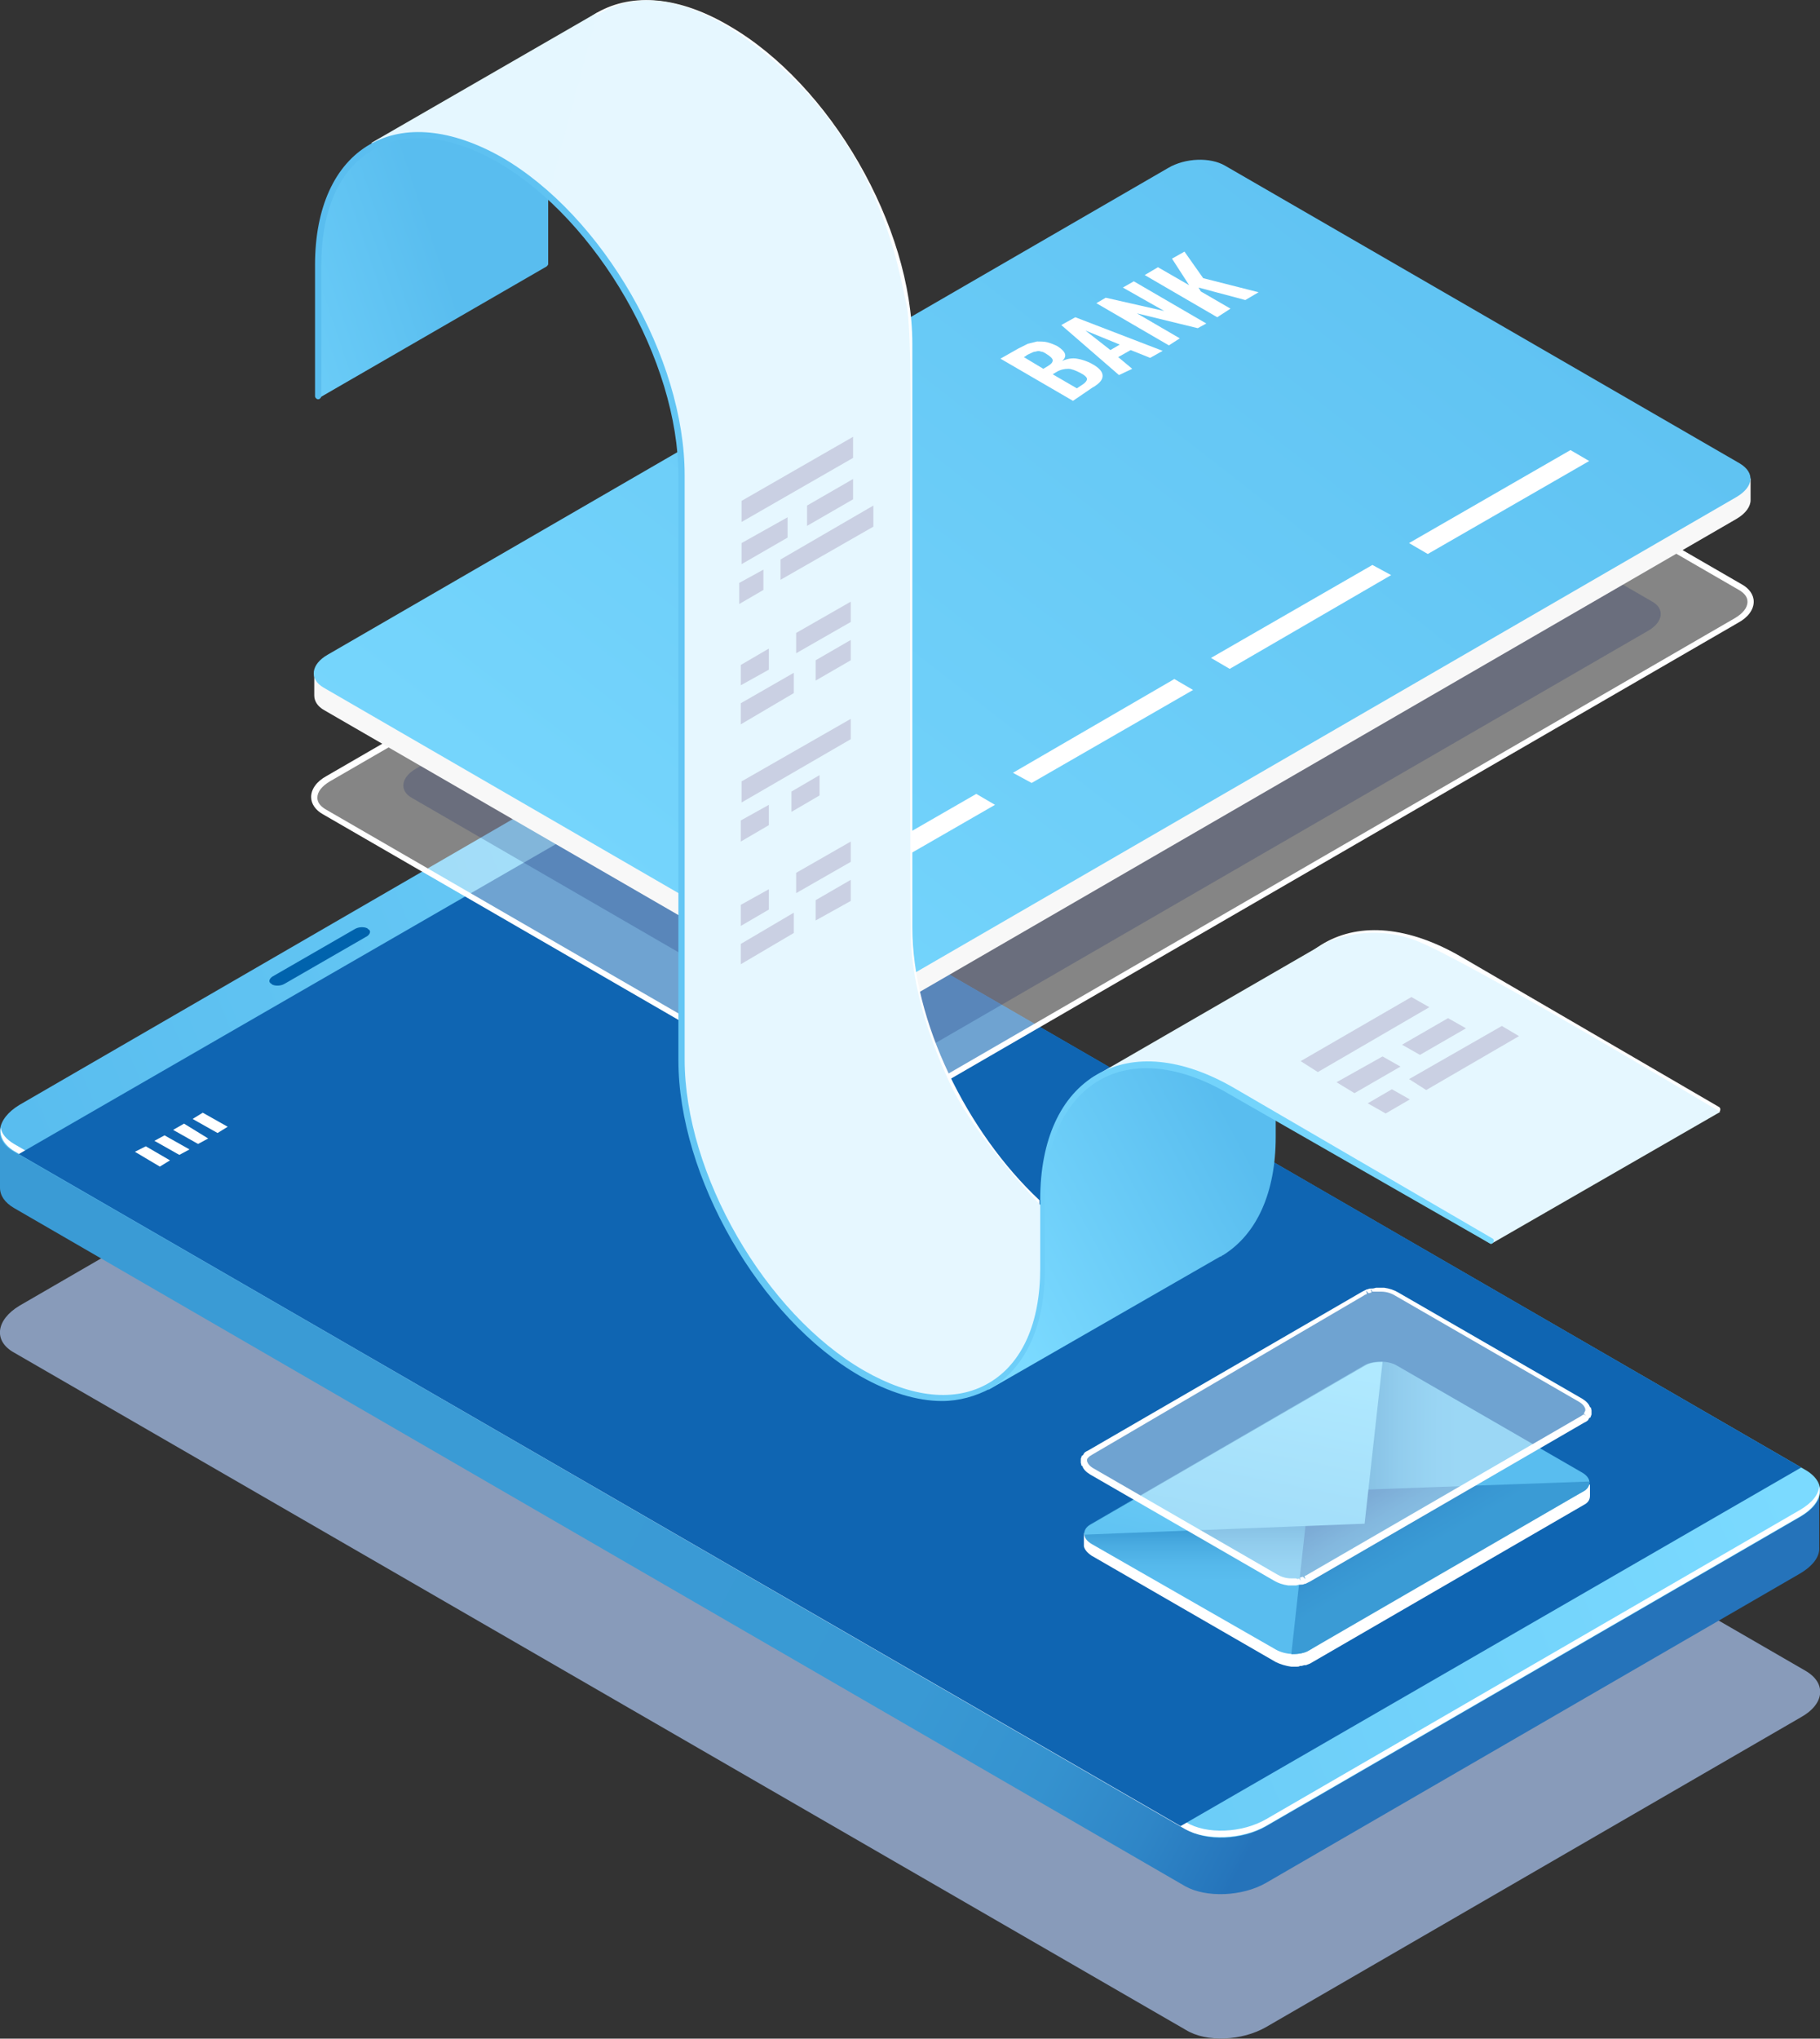 <svg width="201" height="225" viewBox="0 0 201 225" fill="none" xmlns="http://www.w3.org/2000/svg">
<rect x="0" y="0" width="201" height="225" fill="#333333" stroke="none"/>
<g clip-path="url(#clip0)">
<path d="M198.847 189.555L139.856 223.706C137.186 225.259 133.225 225.431 130.986 224.051L1.55 149.281C-0.775 147.988 -0.431 145.659 2.153 144.107L61.144 109.956C63.814 108.404 67.775 108.231 70.014 109.611L199.364 184.381C201.775 185.761 201.517 188.089 198.847 189.555Z" fill="#889BBA"/>
<path d="M201 164.46L188.857 162.304L70.1 93.657C67.775 92.363 63.814 92.535 61.23 94.002L6.201 125.91L0 124.789V131.085C0 131.947 0.517 132.723 1.55 133.327L130.9 208.183C133.225 209.477 137.186 209.304 139.77 207.838L198.761 173.687C200.225 172.825 201 171.79 200.914 170.755V164.46H201Z" fill="url(#paint0_linear)"/>
<path d="M198.847 167.392L139.856 201.543C137.186 203.095 133.225 203.268 130.986 201.888L1.55 127.118C-0.775 125.824 -0.431 123.496 2.153 121.943L61.144 87.792C63.814 86.24 67.775 86.067 70.014 87.447L199.364 162.217C201.775 163.597 201.517 165.839 198.847 167.392Z" fill="url(#paint1_linear)"/>
<path d="M198.847 166.616L139.856 200.767C137.186 202.319 133.225 202.491 130.986 201.112L1.55 126.255C0.689 125.738 0.172 125.134 0.086 124.444C-0.086 125.393 0.431 126.342 1.55 127.032L130.9 201.888C133.225 203.181 137.186 203.009 139.77 201.543L198.761 167.392C200.397 166.443 201.172 165.236 200.914 164.028C200.828 164.977 200.139 165.839 198.847 166.616Z" fill="white"/>
<path d="M198.933 161.959L130.383 201.543L2.067 127.377L70.703 87.793L198.933 161.959Z" fill="#0F65B2"/>
<path d="M40.562 103.316L31.433 108.576C31.003 108.835 30.4 108.835 30.055 108.662L29.969 108.576C29.625 108.404 29.711 108.059 30.055 107.8L39.184 102.539C39.614 102.281 40.217 102.281 40.562 102.453L40.648 102.539C40.992 102.712 40.906 103.057 40.562 103.316Z" fill="#0063AD"/>
<path opacity="0.4" d="M191.785 68.475L98.95 122.202C97.055 123.324 94.299 123.41 92.663 122.461L35.825 89.604C34.189 88.655 34.447 87.016 36.256 85.982L129.091 32.254C130.986 31.133 133.742 31.047 135.378 31.995L192.216 64.853C193.852 65.802 193.68 67.44 191.785 68.475Z" fill="white"/>
<path opacity="0.2" d="M182.054 69.596L100.758 116.596C99.122 117.545 96.624 117.631 95.247 116.855L45.47 88.051C44.092 87.275 44.265 85.809 45.901 84.86L127.196 37.859C128.833 36.911 131.33 36.824 132.708 37.601L182.484 66.405C183.862 67.181 183.69 68.647 182.054 69.596Z" fill="#041860"/>
<path d="M95.419 123.41C94.299 123.41 93.266 123.151 92.491 122.72L35.653 89.862C34.878 89.431 34.361 88.741 34.361 87.965C34.361 87.103 34.964 86.24 36.083 85.636L128.919 31.909C130.9 30.788 133.828 30.702 135.55 31.65L192.388 64.508C193.163 64.939 193.68 65.629 193.68 66.405C193.68 67.267 193.077 68.13 191.958 68.733L99.122 122.461C98.002 123.065 96.711 123.41 95.419 123.41ZM132.708 31.65C131.502 31.65 130.297 31.909 129.35 32.513L36.428 86.24C35.567 86.758 35.05 87.361 35.05 88.051C35.05 88.569 35.395 89 35.997 89.345L92.835 122.202C94.385 123.065 97.055 122.978 98.778 121.943L191.613 68.216C192.474 67.698 192.991 67.095 192.991 66.405C192.991 65.888 192.646 65.456 192.044 65.111L135.206 32.254C134.517 31.823 133.655 31.65 132.708 31.65Z" fill="white"/>
<path d="M193.335 52.779L192.302 53.555C192.302 53.555 192.302 53.555 192.216 53.555L135.378 20.698C133.742 19.749 130.9 19.922 129.091 20.957L36.256 74.684C35.997 74.77 35.825 74.943 35.653 75.115L34.706 74.425V76.754C34.706 77.358 35.05 77.961 35.825 78.392L92.663 111.25C94.299 112.198 97.141 112.026 98.95 110.991L191.785 57.264C192.819 56.66 193.335 55.884 193.335 55.194V52.779Z" fill="#F8F8F8"/>
<path d="M191.785 54.849L98.95 108.576C97.055 109.697 94.299 109.784 92.663 108.835L35.739 75.891C34.103 74.943 34.361 73.304 36.17 72.269L129.005 18.542C130.9 17.421 133.655 17.334 135.292 18.283L192.13 51.141C193.852 52.175 193.68 53.728 191.785 54.849Z" fill="url(#paint2_linear)"/>
<path d="M118.499 44.241L110.49 39.584L112.47 38.463C112.815 38.291 113.159 38.118 113.504 37.946C113.848 37.859 114.193 37.773 114.537 37.687C114.882 37.687 115.312 37.687 115.657 37.773C116.001 37.859 116.432 38.032 116.776 38.205C117.723 38.808 117.896 39.326 117.293 39.843C117.896 39.584 118.412 39.498 118.929 39.584C119.446 39.67 120.049 39.843 120.651 40.188C121.427 40.619 121.771 41.05 121.771 41.482C121.771 41.913 121.427 42.344 120.651 42.775L118.499 44.241ZM115.226 40.705L115.657 40.447C116.087 40.188 116.259 40.016 116.259 39.757C116.259 39.584 116.001 39.326 115.57 39.067C115.312 38.894 115.14 38.808 114.968 38.808C114.795 38.722 114.623 38.722 114.365 38.808C114.193 38.808 114.02 38.894 113.848 38.981C113.676 39.067 113.418 39.153 113.245 39.326L113.073 39.412L115.226 40.705ZM118.929 42.861L119.446 42.516C119.876 42.258 120.049 41.999 120.049 41.827C120.049 41.654 119.79 41.395 119.274 41.137C118.757 40.878 118.326 40.705 117.982 40.705C117.551 40.705 117.121 40.792 116.69 41.05L116.259 41.309L118.929 42.861Z" fill="white"/>
<path d="M123.58 41.395L117.207 35.876L118.757 35.014L128.402 38.722L127.024 39.498L124.871 38.636L123.493 39.412L125.044 40.706L123.58 41.395ZM122.632 38.636L123.666 38.032L119.876 36.48L122.632 38.636Z" fill="white"/>
<path d="M129.091 38.119L121.082 33.462L122.115 32.858L128.574 34.324L124.01 31.737L125.216 31.047L133.225 35.704L132.277 36.221L125.56 34.583L130.297 37.342L129.091 38.119Z" fill="white"/>
<path d="M134.43 35.014L126.421 30.357L127.885 29.494L131.33 31.478L129.436 28.546L130.813 27.77L132.88 30.702L138.995 32.254L137.531 33.116L132.364 31.737L132.622 32.168L135.894 34.065L134.43 35.014Z" fill="white"/>
<path d="M109.887 88.828L92.06 99.09L89.993 97.883L107.82 87.62L109.887 88.828Z" fill="white"/>
<path d="M131.761 76.15L113.934 86.413L111.867 85.292L129.694 74.943L131.761 76.15Z" fill="white"/>
<path d="M153.635 63.473L135.808 73.822L133.741 72.614L151.568 62.352L153.635 63.473Z" fill="white"/>
<path d="M175.509 50.882L157.682 61.144L155.615 59.937L173.442 49.674L175.509 50.882Z" fill="white"/>
<path d="M189.891 122.202L161.299 105.558C155.616 102.281 150.276 101.764 146.229 104.092C142.181 106.421 139.942 111.336 139.942 117.89V119.96C140.114 120.133 140.373 120.219 140.545 120.391V117.89C140.545 111.595 142.612 106.852 146.487 104.696C150.276 102.453 155.443 102.971 160.869 106.162L189.46 122.806C189.632 122.892 189.805 122.806 189.891 122.72C190.063 122.461 189.977 122.289 189.891 122.202Z" fill="white"/>
<path d="M100.758 102.367V37.946C100.758 25.01 91.716 9.314 80.52 2.846C75.095 -0.345 69.928 -0.862 65.966 1.38C62.091 3.622 59.938 8.365 59.938 14.661V19.145C60.111 19.318 60.369 19.577 60.541 19.749V14.661C60.541 8.538 62.608 4.053 66.225 1.897C69.928 -0.259 74.837 0.259 80.09 3.277C91.113 9.659 99.983 25.096 99.983 37.859V102.367C99.983 113.061 106.27 125.738 114.796 133.327C114.796 133.068 114.796 132.723 114.796 132.465C106.787 124.962 100.758 112.716 100.758 102.367Z" fill="white"/>
<path d="M114.968 133.068C114.968 133.068 107.734 125.652 104.892 119.529C102.05 113.406 100.586 107.714 100.586 102.712C100.5 97.624 100.5 54.245 100.5 54.245C100.5 54.245 100.844 36.221 100.069 33.375C99.294 30.529 97.572 15.351 82.673 4.485C67.775 -6.382 60.455 5.347 60.541 11.47C60.627 17.593 60.541 21.56 60.541 21.56C60.541 21.56 68.636 28.114 71.736 37.514C74.837 46.915 75.095 45.276 75.181 54.676C75.267 63.99 75.267 111.508 75.267 111.508C75.267 111.508 74.578 119.874 76.645 126.255C78.712 132.723 82.415 139.881 86.893 144.538C91.285 149.195 97.83 154.715 103.859 154.197C109.887 153.68 113.934 151.437 115.14 141.865V133.068H114.968Z" fill="#E6F7FF"/>
<path d="M65.966 1.38L40.992 15.782L60.541 21.646L65.966 1.38Z" fill="#E5F7FF"/>
<path d="M140.028 119.96V122.892C138.65 121.857 132.105 117.373 125.905 117.631C118.929 117.89 116.604 124.272 116.604 124.272C116.604 124.272 114.968 129.015 115.054 131.257C115.054 131.602 115.054 132.12 115.14 132.551L115.054 132.465C115.054 132.723 115.054 133.068 115.054 133.327C115.14 133.327 115.14 133.413 115.226 133.413C115.312 135.569 115.312 137.984 115.312 137.984C115.312 137.984 115.398 142.21 114.796 145.056C113.676 150.144 109.456 152.99 109.112 153.421L134.775 138.674H134.861L134.947 138.588L135.12 138.501C138.823 136.173 140.889 131.602 140.889 125.479V120.391C140.459 120.219 140.201 120.132 140.028 119.96Z" fill="url(#paint3_linear)"/>
<path d="M120.049 119.27L146.315 104.092C146.315 104.092 150.793 101.763 156.218 103.747C161.644 105.731 189.977 122.72 189.977 122.72L164.658 137.294C164.658 137.294 135.206 119.011 131.761 118.149C124.613 116.338 120.049 119.27 120.049 119.27Z" fill="#E5F7FF"/>
<path d="M59.938 21.129C58.905 20.18 54.082 15.868 47.02 14.834C39.011 13.626 35.739 22.94 35.739 22.94C35.739 22.94 34.792 27.77 34.878 30.702C34.878 33.548 35.136 43.983 35.136 43.983L60.369 29.408C60.455 29.322 60.541 29.236 60.541 29.149V21.733C60.369 21.474 60.197 21.388 59.938 21.129Z" fill="url(#paint4_linear)"/>
<path d="M104.031 154.628C101.275 154.628 98.175 153.68 94.988 151.868C83.879 145.487 74.923 129.791 74.923 117.028V52.52C74.923 39.843 65.967 24.32 55.029 17.938C49.776 14.919 44.868 14.402 41.164 16.558C37.461 18.714 35.481 23.198 35.481 29.322V43.724C35.481 43.896 35.309 44.069 35.136 44.069C34.964 44.069 34.792 43.896 34.792 43.724V29.235C34.792 22.94 36.945 18.197 40.82 15.954C44.695 13.712 49.862 14.229 55.374 17.334C66.569 23.802 75.612 39.498 75.612 52.434V116.941C75.612 129.532 84.482 144.969 95.419 151.265C100.672 154.283 105.495 154.801 109.198 152.645C112.901 150.489 114.882 146.004 114.882 139.967V132.378C114.882 125.824 117.121 120.908 121.168 118.58C125.216 116.251 130.555 116.769 136.239 120.046L164.83 136.69C165.003 136.776 165.003 136.949 164.916 137.121C164.83 137.294 164.658 137.294 164.486 137.208L135.722 120.736C130.297 117.545 125.13 117.028 121.341 119.27C117.551 121.512 115.398 126.169 115.398 132.464V140.054C115.398 146.349 113.245 151.006 109.37 153.248C107.734 154.111 105.925 154.628 104.031 154.628Z" fill="url(#paint5_linear)"/>
<path d="M81.64 66.664V64.335L84.31 62.869V65.111L81.64 66.664Z" fill="#CAD0E3"/>
<path d="M89.132 58.04V55.797L94.213 52.865V55.108L89.132 58.04Z" fill="#CAD0E3"/>
<path d="M81.898 57.609V55.28L94.213 48.209V50.537L81.898 57.609Z" fill="#CAD0E3"/>
<path d="M86.204 63.991V61.748L96.452 55.798V58.126L86.204 63.991Z" fill="#CAD0E3"/>
<path d="M81.898 62.266V59.937L86.979 57.091V59.334L81.898 62.266Z" fill="#CAD0E3"/>
<path d="M84.913 88.828V91.07L81.812 92.881V90.552L84.913 88.828Z" fill="#CAD0E3"/>
<path d="M90.51 85.55V87.793L87.41 89.604V87.361L90.51 85.55Z" fill="#CAD0E3"/>
<path d="M93.955 79.341V81.584L81.899 88.569V86.24L93.955 79.341Z" fill="#CAD0E3"/>
<path d="M87.927 72.097V69.855L93.955 66.405V68.647L87.927 72.097Z" fill="#CAD0E3"/>
<path d="M81.812 75.633V73.391L84.913 71.58V73.908L81.812 75.633Z" fill="#CAD0E3"/>
<path d="M81.812 79.945V77.616L87.668 74.253V76.495L81.812 79.945Z" fill="#CAD0E3"/>
<path d="M90.08 75.115V72.873L93.955 70.631V72.873L90.08 75.115Z" fill="#CAD0E3"/>
<path d="M87.927 98.573V96.331L93.955 92.881V95.123L87.927 98.573Z" fill="#CAD0E3"/>
<path d="M81.812 102.195V99.866L84.913 98.142V100.384L81.812 102.195Z" fill="#CAD0E3"/>
<path d="M81.812 106.421V104.179L87.668 100.729V102.971L81.812 106.421Z" fill="#CAD0E3"/>
<path d="M90.08 101.591V99.349L93.955 97.106V99.435L90.08 101.591Z" fill="#CAD0E3"/>
<path d="M153.032 122.892L151.052 121.771L153.721 120.219L155.702 121.34L153.032 122.892Z" fill="#CAD0E3"/>
<path d="M156.821 116.424L154.841 115.303L159.922 112.371L161.902 113.492L156.821 116.424Z" fill="#CAD0E3"/>
<path d="M145.54 118.322L143.645 117.114L155.874 110.042L157.855 111.164L145.54 118.322Z" fill="#CAD0E3"/>
<path d="M157.51 120.305L155.616 119.098L165.864 113.233L167.758 114.355L157.51 120.305Z" fill="#CAD0E3"/>
<path d="M149.587 120.65L147.607 119.443L152.688 116.597L154.668 117.718L149.587 120.65Z" fill="#CAD0E3"/>
<path d="M18.774 128.066L17.654 128.756L14.898 127.118L16.104 126.514L18.774 128.066Z" fill="white"/>
<path d="M20.927 126.859L19.807 127.463L17.052 125.91L18.171 125.307L20.927 126.859Z" fill="white"/>
<path d="M22.994 125.652L21.874 126.255L19.118 124.703L20.324 124.013L22.994 125.652Z" fill="white"/>
<path d="M25.147 124.358L24.027 125.048L21.271 123.496L22.391 122.806L25.147 124.358Z" fill="white"/>
<path d="M174.648 163.77L154.41 152.041C153.893 151.783 153.29 151.61 152.688 151.524C152.688 151.524 152.688 151.524 152.602 151.524C152.515 151.524 152.343 151.524 152.257 151.524C152.171 151.524 152.171 151.524 152.085 151.524C151.999 151.524 151.826 151.524 151.74 151.61C151.654 151.61 151.654 151.61 151.568 151.61C151.482 151.61 151.31 151.696 151.224 151.696C151.138 151.696 151.138 151.696 151.051 151.696C150.879 151.783 150.793 151.783 150.621 151.869L135.464 160.665L121.082 169.031L119.704 169.203V170.497V170.669C119.79 171.014 120.049 171.359 120.566 171.704L140.889 183.433C141.406 183.691 142.009 183.864 142.612 183.95C142.612 183.95 142.612 183.95 142.698 183.95C142.784 183.95 142.956 183.95 143.042 183.95C143.129 183.95 143.129 183.95 143.215 183.95C143.301 183.95 143.473 183.95 143.559 183.864C143.645 183.864 143.645 183.864 143.731 183.864C143.817 183.864 143.99 183.778 144.076 183.778C144.162 183.778 144.162 183.778 144.248 183.778C144.42 183.691 144.506 183.691 144.679 183.605L174.906 166.098C175.423 165.84 175.595 165.495 175.595 165.064V163.856L174.648 163.77Z" fill="white"/>
<path d="M120.393 168.254L135.55 159.458L159.06 172.997L144.592 182.139C143.559 182.742 141.923 182.656 140.889 182.052L120.565 170.41C119.532 169.806 119.446 168.858 120.393 168.254Z" fill="url(#paint6_linear)"/>
<path d="M150.707 150.661L135.55 159.458L158.888 172.911L174.82 164.632C175.853 164.028 175.767 163.08 174.648 162.476L154.324 150.747C153.377 150.144 151.654 150.144 150.707 150.661Z" fill="url(#paint7_linear)"/>
<path d="M175.509 163.511C175.595 163.942 175.337 164.373 174.82 164.632L144.593 182.139C144.076 182.484 143.301 182.57 142.612 182.57L144.593 164.632L175.509 163.511Z" fill="url(#paint8_linear)"/>
<path d="M119.79 169.375C119.704 168.944 119.962 168.513 120.479 168.254L150.707 150.747C151.223 150.402 151.998 150.316 152.687 150.316L150.707 168.168L119.79 169.375Z" fill="url(#paint9_linear)"/>
<path d="M142.784 174.981C142.698 174.981 142.698 174.981 142.612 174.981H142.267C141.664 174.895 141.148 174.722 140.717 174.463L120.393 162.735C119.963 162.476 119.618 162.131 119.532 161.786H119.446L119.36 161.441V161.355C119.36 161.269 119.36 161.183 119.36 161.096C119.36 161.01 119.36 161.01 119.36 161.01C119.36 160.924 119.446 160.838 119.446 160.751C119.446 160.665 119.446 160.665 119.532 160.665C119.618 160.579 119.704 160.493 119.704 160.406L119.79 160.32C119.877 160.234 120.049 160.148 120.221 160.061L150.449 142.555C150.621 142.468 150.793 142.382 150.965 142.296H151.051C151.224 142.21 151.31 142.21 151.482 142.21H151.568C151.74 142.21 151.913 142.124 151.999 142.124H152.085C152.257 142.124 152.429 142.124 152.515 142.124H152.86C153.463 142.21 153.979 142.382 154.41 142.641L174.734 154.37C175.164 154.628 175.509 154.973 175.595 155.318H175.681L175.767 155.663V155.749C175.767 155.836 175.767 155.922 175.767 156.008C175.767 156.094 175.767 156.094 175.767 156.094C175.767 156.181 175.681 156.267 175.681 156.353C175.681 156.439 175.681 156.439 175.595 156.439C175.509 156.526 175.423 156.612 175.423 156.698L175.337 156.784C175.251 156.871 175.078 156.957 174.906 157.043L144.679 174.55C144.506 174.636 144.334 174.722 144.162 174.808H144.076C143.904 174.895 143.817 174.895 143.645 174.895H143.559C143.387 174.895 143.215 174.981 143.128 174.981H143.042C142.956 174.981 142.87 174.981 142.784 174.981ZM143.473 174.205L143.645 174.463L143.559 174.119C143.645 174.119 143.731 174.032 143.904 174.032L144.162 174.291L144.076 173.946C144.248 173.86 144.334 173.86 144.42 173.774L174.648 156.267C174.734 156.181 174.82 156.181 174.906 156.094L175.164 156.267L174.906 156.008C174.992 155.922 174.992 155.922 174.992 155.836C175.078 155.749 175.078 155.663 175.078 155.663C175.078 155.577 175.078 155.491 175.078 155.491C174.992 155.232 174.82 154.973 174.389 154.715L154.066 142.986C153.635 142.727 153.118 142.555 152.515 142.555H152.343C152.257 142.555 152.171 142.555 152.085 142.555H151.913C151.826 142.555 151.74 142.555 151.568 142.555L151.396 142.296L151.482 142.641C151.396 142.641 151.31 142.727 151.137 142.727L150.879 142.468L150.965 142.813C150.793 142.9 150.707 142.9 150.621 142.986L120.566 160.579C120.479 160.665 120.393 160.665 120.307 160.751C120.221 160.838 120.135 160.924 120.135 160.924C120.049 161.01 120.049 161.096 120.049 161.096C120.049 161.183 120.049 161.269 120.049 161.269C120.135 161.528 120.307 161.786 120.738 162.045L141.062 173.774C141.492 174.032 142.009 174.205 142.612 174.205H142.698C142.784 174.205 142.87 174.205 142.956 174.205H143.128C143.301 174.291 143.387 174.291 143.473 174.205Z" fill="white"/>
<path opacity="0.4" d="M175.251 156.353C175.337 156.267 175.337 156.181 175.423 156.181V156.094C175.423 156.008 175.509 155.922 175.509 155.922V155.836C175.509 155.75 175.509 155.663 175.509 155.663C175.423 155.318 175.165 154.973 174.648 154.628L154.324 142.9C153.807 142.641 153.204 142.469 152.602 142.382C152.602 142.382 152.602 142.382 152.516 142.382C152.429 142.382 152.257 142.382 152.171 142.382C152.085 142.382 152.085 142.382 151.999 142.382C151.913 142.382 151.74 142.382 151.654 142.469C151.568 142.469 151.568 142.469 151.482 142.469C151.396 142.469 151.224 142.555 151.138 142.555C151.052 142.555 151.052 142.555 150.965 142.555C150.793 142.641 150.707 142.641 150.535 142.727L140.459 148.592L135.378 151.524L120.221 160.32C120.049 160.406 119.963 160.493 119.877 160.579C119.877 160.579 119.877 160.665 119.791 160.665C119.704 160.751 119.704 160.838 119.618 160.838V160.924C119.618 161.01 119.532 161.096 119.532 161.096V161.183C119.532 161.269 119.532 161.355 119.532 161.355C119.618 161.7 119.877 162.045 120.393 162.39L140.717 174.119C141.234 174.377 141.837 174.55 142.44 174.636C142.44 174.636 142.44 174.636 142.526 174.636C142.612 174.636 142.784 174.636 142.87 174.636C142.956 174.636 142.956 174.636 143.043 174.636C143.129 174.636 143.301 174.636 143.387 174.55C143.473 174.55 143.473 174.55 143.559 174.55C143.645 174.55 143.818 174.464 143.904 174.464C143.99 174.464 143.99 174.464 144.076 174.464C144.248 174.377 144.334 174.377 144.507 174.291L174.734 156.784C174.992 156.612 175.078 156.526 175.251 156.353C175.165 156.439 175.251 156.353 175.251 156.353Z" fill="white"/>
</g>
<defs>
<linearGradient id="paint0_linear" x1="13.649" y1="105.093" x2="184.303" y2="194.883" gradientUnits="userSpaceOnUse">
<stop stop-color="#3A9BD5"/>
<stop offset="0.305" stop-color="#3A9BD5"/>
<stop offset="0.355" stop-color="#3A9BD5"/>
<stop offset="0.599" stop-color="#3999D4"/>
<stop offset="0.688" stop-color="#3592CF"/>
<stop offset="0.752" stop-color="#2F86C7"/>
<stop offset="0.804" stop-color="#2676BC"/>
<stop offset="0.81" stop-color="#2573BA"/>
</linearGradient>
<linearGradient id="paint1_linear" x1="18.319" y1="162.417" x2="169.927" y2="98.583" gradientUnits="userSpaceOnUse">
<stop stop-color="#59BDEF"/>
<stop offset="1" stop-color="#7BDAFF"/>
</linearGradient>
<linearGradient id="paint2_linear" x1="209.091" y1="19.514" x2="99.413" y2="160.565" gradientUnits="userSpaceOnUse">
<stop stop-color="#59BDEF"/>
<stop offset="1" stop-color="#7BDAFF"/>
</linearGradient>
<linearGradient id="paint3_linear" x1="136.487" y1="124.621" x2="107.816" y2="140.028" gradientUnits="userSpaceOnUse">
<stop stop-color="#59BDEF"/>
<stop offset="1" stop-color="#7BDAFF"/>
</linearGradient>
<linearGradient id="paint4_linear" x1="48.276" y1="26.454" x2="15.347" y2="37.505" gradientUnits="userSpaceOnUse">
<stop stop-color="#59BDEF"/>
<stop offset="1" stop-color="#7BDAFF"/>
</linearGradient>
<linearGradient id="paint5_linear" x1="34.686" y1="84.587" x2="164.734" y2="84.587" gradientUnits="userSpaceOnUse">
<stop stop-color="#59BDEF"/>
<stop offset="1" stop-color="#7BDAFF"/>
</linearGradient>
<linearGradient id="paint6_linear" x1="142.493" y1="193.833" x2="142.436" y2="168.685" gradientUnits="userSpaceOnUse">
<stop offset="0.768" stop-color="#59BDEF"/>
<stop offset="0.845" stop-color="#55B8EB"/>
<stop offset="0.932" stop-color="#49ABE1"/>
<stop offset="1" stop-color="#3A9BD5"/>
</linearGradient>
<linearGradient id="paint7_linear" x1="194.938" y1="163.369" x2="151.493" y2="163.237" gradientUnits="userSpaceOnUse">
<stop offset="0.768" stop-color="#59BDEF"/>
<stop offset="0.845" stop-color="#55B8EB"/>
<stop offset="0.932" stop-color="#49ABE1"/>
<stop offset="1" stop-color="#3A9BD5"/>
</linearGradient>
<linearGradient id="paint8_linear" x1="183.71" y1="187.278" x2="165.83" y2="156.448" gradientUnits="userSpaceOnUse">
<stop offset="0.768" stop-color="#3A9BD5"/>
<stop offset="0.839" stop-color="#3896D2"/>
<stop offset="0.918" stop-color="#3189C9"/>
<stop offset="1" stop-color="#2573BA"/>
</linearGradient>
<linearGradient id="paint9_linear" x1="143.64" y1="150.637" x2="138.161" y2="178.507" gradientUnits="userSpaceOnUse">
<stop stop-color="#7BDAFF"/>
<stop offset="1" stop-color="#59BDEF"/>
</linearGradient>
<clipPath id="clip0">
<rect width="201" height="225" fill="white"/>
</clipPath>
</defs>
</svg>
